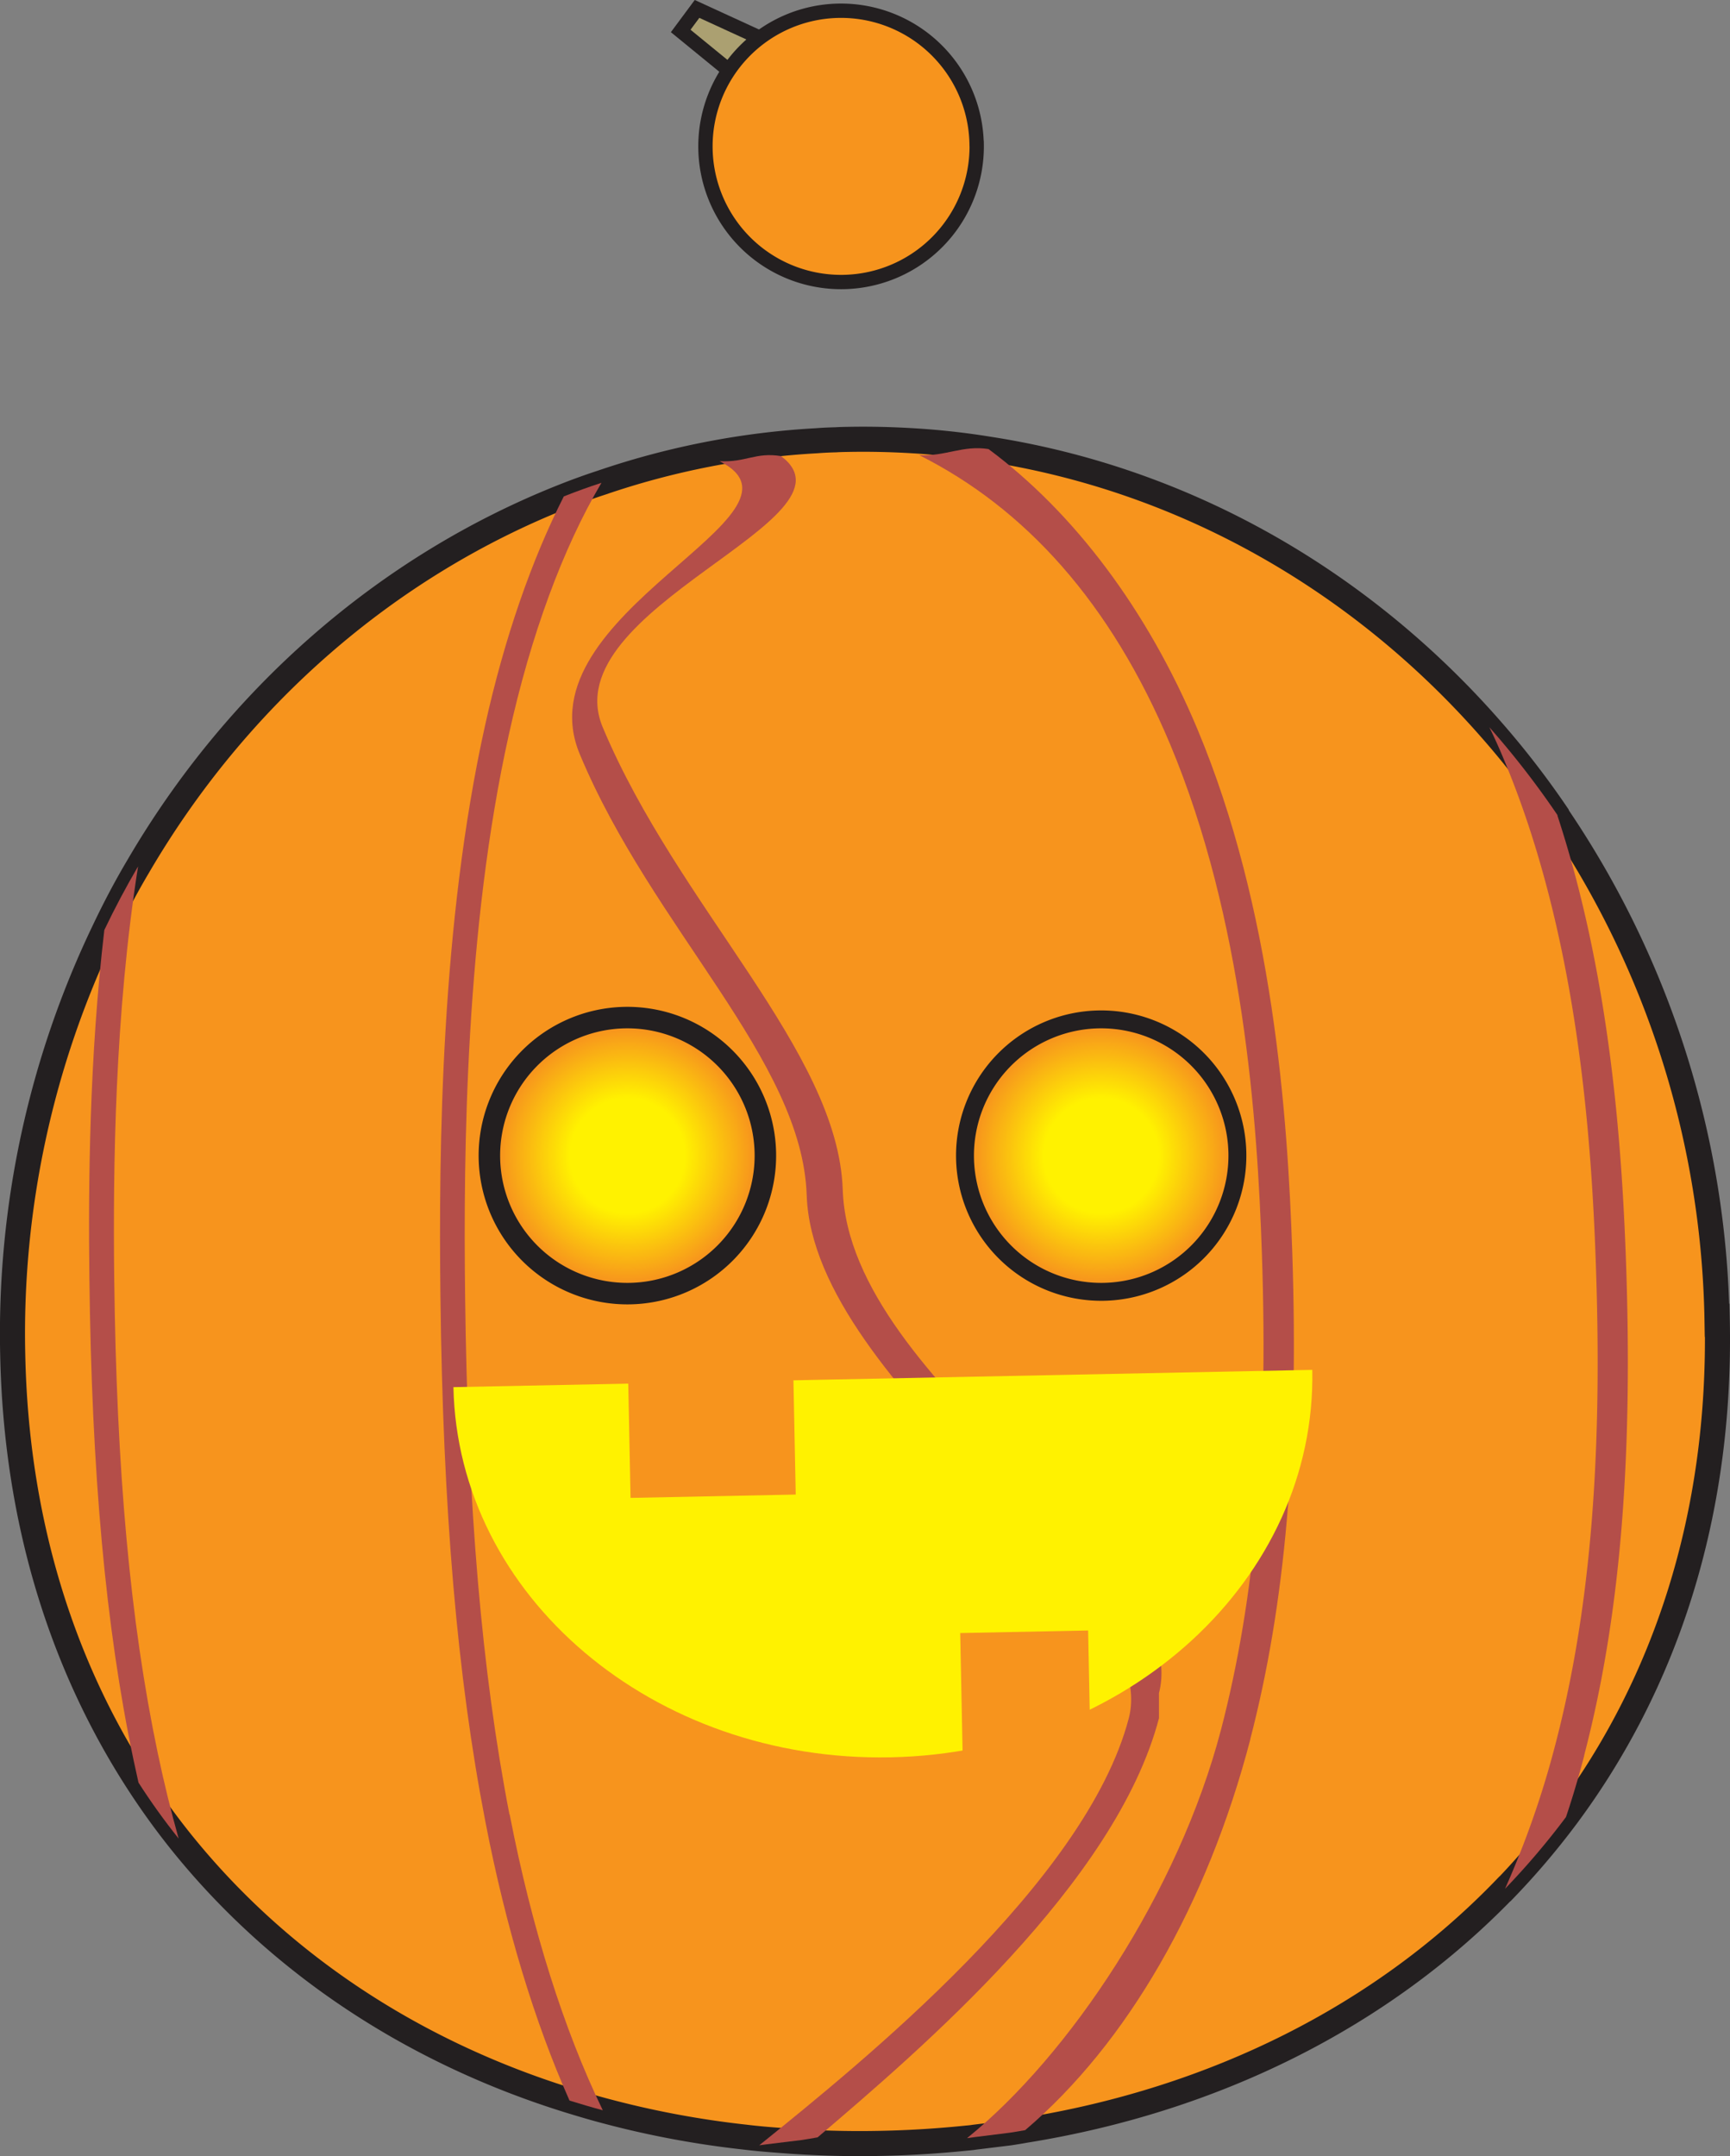 <svg xmlns="http://www.w3.org/2000/svg" xmlns:xlink="http://www.w3.org/1999/xlink" viewBox="0 0 482.91 601.74"><rect x="0" y="0" width="482.91" height="601.74" fill="#808080" stroke="none"/><defs><style>.a334a9e3-90c7-47fd-81dc-118a3e1a6c80{fill:#aba071;}.a334a9e3-90c7-47fd-81dc-118a3e1a6c80,.a861702f-d860-49ce-adf4-02a8209dcef2,.ab48b636-9d75-4671-aaad-4439f4a7ed2f,.ac2c5079-7181-4e9c-b2c4-386485903bb3,.f2f8a457-82b0-4027-a2d8-dd4826f528bd{stroke:#231f20;stroke-miterlimit:10;}.a334a9e3-90c7-47fd-81dc-118a3e1a6c80,.ab48b636-9d75-4671-aaad-4439f4a7ed2f{stroke-width:4px;}.a5acdcdc-f52f-46d4-9e11-b4d293988217,.a861702f-d860-49ce-adf4-02a8209dcef2,.ab48b636-9d75-4671-aaad-4439f4a7ed2f{fill:#f7941d;}.ebec60c4-6ee6-4739-9636-debf36cb43bd{fill:#bb373a;}.a97a4085-6875-4b88-86db-4f719cdf4628{fill:#1c222e;}.e2c7867e-b7e5-473d-b1bf-66257ed6c7d4{fill:#fff;}.b4ab45bb-4ad3-4eba-a1d1-e74c94b77361{fill:#20120e;}.a861702f-d860-49ce-adf4-02a8209dcef2{stroke-width:7px;}.b8b08709-6dd7-40de-bcc6-11bcd47cd69b{fill:#b44e49;}.ae84af17-f195-43f0-b733-795e2b59f0cd{fill:#fff200;}.ac2c5079-7181-4e9c-b2c4-386485903bb3,.f2f8a457-82b0-4027-a2d8-dd4826f528bd{fill:none;}.f2f8a457-82b0-4027-a2d8-dd4826f528bd{stroke-width:10px;}.ac330049-215d-4009-94de-f270dd803187{fill:url(#a7435f9c-7e62-4711-a27f-d09e09dde010);}.ac2c5079-7181-4e9c-b2c4-386485903bb3{stroke-width:12px;}.e5c7e877-2e26-4624-8b6d-f5f97d96266b{fill:url(#bc890033-ab79-46ee-901a-e355658f7511);}</style><radialGradient id="a7435f9c-7e62-4711-a27f-d09e09dde010" cx="307.38" cy="322.55" r="35.52" gradientUnits="userSpaceOnUse"><stop offset="0.01" stop-color="#fff200"/><stop offset="0.45" stop-color="#fff200"/><stop offset="1" stop-color="#f7941d"/></radialGradient><radialGradient id="bc890033-ab79-46ee-901a-e355658f7511" cx="175.12" cy="322.55" r="35.52" xlink:href="#a7435f9c-7e62-4711-a27f-d09e09dde010"/></defs><g id="b8824bd3-348e-4417-aa97-e2aa5b3c1f85" data-name="Layer 2"><g id="e14a1b80-5326-4d9e-bb5b-eb5ecfdf8953" data-name="Layer 1"><polygon class="a334a9e3-90c7-47fd-81dc-118a3e1a6c80" points="215.81 12.24 209.73 24.75 190.01 8.64 194.57 2.49 215.81 12.24 215.81 12.24"/><path class="ab48b636-9d75-4671-aaad-4439f4a7ed2f" d="M272.63,40.11A37.86,37.86,0,1,1,234,3a37.87,37.87,0,0,1,38.61,37.09Z"/><path class="ebec60c4-6ee6-4739-9636-debf36cb43bd" d="M347.05,244.67l4.62,229.83-248.33,5L98.72,249.66a124.19,124.19,0,1,1,248.33-5Z"/><polygon class="a97a4085-6875-4b88-86db-4f719cdf4628" points="350.96 439.27 351.67 474.5 103.34 479.5 102.64 444.26 350.96 439.27 350.96 439.27"/><polygon class="e2c7867e-b7e5-473d-b1bf-66257ed6c7d4" points="268.32 440.94 216.44 441.98 217.15 477.2 269.03 476.16 268.32 440.94 268.32 440.94"/><path class="b4ab45bb-4ad3-4eba-a1d1-e74c94b77361" d="M234.44,122.7h0a108.79,108.79,0,0,0-106.58,111L134.7,574.4,352.23,570l-6.84-340.75A108.79,108.79,0,0,0,234.44,122.7Z"/><path class="a861702f-d860-49ce-adf4-02a8209dcef2" d="M479.36,368.45c1.1,54.78-14.66,101.74-42.22,138.68a211.24,211.24,0,0,1-17,20h-.05c-34.18,35.43-80.84,58.86-133.88,67.4-1.48.27-2.92.5-4.4.73L272,596.46c-.68.12-1.4.18-2.08.24-7.89.81-15.87,1.32-24,1.48a277.16,277.16,0,0,1-28.2-.83c-3.23-.23-6.47-.51-9.66-.9a262,262,0,0,1-39.85-7.51c-3.12-.83-6.24-1.77-9.28-2.7-43.87-13.6-81.73-38.63-109.12-73.12q-5.94-7.5-11.19-15.6C17.24,464.55,4.48,424.29,3.55,378A259.76,259.76,0,0,1,29.14,259.58c2.89-6.08,6-12,9.42-17.76,27.4-46.94,69.12-83.67,118.87-103.33q5.19-2.06,10.51-3.8A224.19,224.19,0,0,1,228,123c1.78-.14,3.53-.22,5.31-.26,1-.07,2.08-.09,3.1-.11,6-.12,11.86,0,17.73.34h0A208.76,208.76,0,0,1,276,125.35h0C330.78,133.81,379.62,162,415.72,203a241.33,241.33,0,0,1,19,24.51.21.21,0,0,1,0,.15,258.25,258.25,0,0,1,44.57,140.81Z"/><path class="b8b08709-6dd7-40de-bcc6-11bcd47cd69b" d="M323.52,479.5c-12.08,46.13-66.75,92.66-95.29,117-1.48.28-2.92.51-4.4.74l-9.75,1.19-2.17.29c.05,0,.05-.05.09-.05,28.48-23,91.13-73.46,103.09-119.14,9.54-36.68-88.1-92.22-89.91-146-1.27-37.75-43-74.31-63.32-123-16.57-39.49,68.66-66.94,39-81.82,7.37.39,10-2.57,17.15-1.42h0c23.77,17.64-63.7,42.4-49.77,75.67,21.12,50.35,65.69,90.36,67,129.06,1.83,54.92,98.09,102.79,88.27,140.52Z"/><path class="b8b08709-6dd7-40de-bcc6-11bcd47cd69b" d="M49.86,513.1q-6-7.49-11.2-15.6-.69-3.19-1.4-6.39c-7.8-37.18-11.68-80-12.31-134.6-.32-26.32,0-61.27,4.17-96.95,2.9-6.08,6.05-12,9.42-17.76-6.52,41.4-7,84-6.66,114.67.62,54,4.48,96.18,12.14,132.71q2.61,12.42,5.84,23.92Z"/><path class="b8b08709-6dd7-40de-bcc6-11bcd47cd69b" d="M442.21,490c-1.54,5.85-3.2,11.56-5.09,17.12a211.24,211.24,0,0,1-17,20,258.09,258.09,0,0,0,14-40.1c9.59-36.63,13.2-78.77,11.4-132.49-1.23-37.8-5.28-93.67-25.63-142.34-1.3-3.16-2.68-6.22-4.15-9.23a242.45,242.45,0,0,1,19,24.51.21.21,0,0,1,0,.15c14.81,45.1,18.1,92.86,19.21,126.59,1.82,54.87-1.9,98.05-11.77,135.78Z"/><path class="b8b08709-6dd7-40de-bcc6-11bcd47cd69b" d="M349,485.49c-12.08,46.14-34.3,84.71-62.83,109-1.49.28-2.93.5-4.41.73L272,596.44l-2.16.3s0,0,.08,0c28.48-23,59-68.44,70.94-114.12,9.54-36.68,13.21-78.77,11.39-132.54C351,312.28,347,256.41,326.64,207.74c-16.57-39.49-40.4-65.83-70.06-80.72,7.36.4,12.2-2.84,19.36-1.69h0c23.77,17.64,44.33,44.81,58.27,78.08,21.11,50.34,25.23,107.6,26.52,146.3,1.82,54.92-1.94,98.05-11.76,135.78Z"/><path class="b8b08709-6dd7-40de-bcc6-11bcd47cd69b" d="M142.26,506.34c6.21,32,15.15,60.17,26,82.6-3.12-.83-6.24-1.77-9.28-2.7-9.74-21.9-17.8-48.37-23.49-77.83-7.87-40.5-11.86-87.11-12.55-146.58-.5-41.95.2-104.14,12.44-159.29,5.45-24.6,13.05-46.35,22-64q5.19-2.06,10.51-3.8c-10.73,18.18-19.68,42.31-25.87,70.36-12,54-12.69,115.33-12.19,156.69.71,58.82,4.65,104.78,12.38,144.6Z"/><path class="ae84af17-f195-43f0-b733-795e2b59f0cd" d="M366.31,382.31c1.17,58.39-51.55,106.8-117.74,108.13s-120.82-44.92-122-103.31l239.73-4.82Z"/><polygon class="a5acdcdc-f52f-46d4-9e11-b4d293988217" points="222.12 417.11 176.01 418.04 175.12 373.77 221.23 372.84 222.12 417.11 222.12 417.11"/><polygon class="a5acdcdc-f52f-46d4-9e11-b4d293988217" points="304.42 489.32 268.72 490.04 268.03 455.76 303.74 455.04 304.42 489.32 304.42 489.32"/><path class="ae84af17-f195-43f0-b733-795e2b59f0cd" d="M342.9,321.84A35.52,35.52,0,1,1,306.67,287a35.52,35.52,0,0,1,36.23,34.8Z"/><path class="f2f8a457-82b0-4027-a2d8-dd4826f528bd" d="M342.9,321.84A35.52,35.52,0,1,1,306.67,287a35.52,35.52,0,0,1,36.23,34.8Z"/><path class="ac330049-215d-4009-94de-f270dd803187" d="M342.9,321.84A35.52,35.52,0,1,1,306.67,287a35.52,35.52,0,0,1,36.23,34.8Z"/><path class="ae84af17-f195-43f0-b733-795e2b59f0cd" d="M210.64,321.84A35.52,35.52,0,1,1,174.41,287a35.52,35.52,0,0,1,36.23,34.8Z"/><path class="ac2c5079-7181-4e9c-b2c4-386485903bb3" d="M210.64,321.84A35.52,35.52,0,1,1,174.41,287a35.52,35.52,0,0,1,36.23,34.8Z"/><path class="e5c7e877-2e26-4624-8b6d-f5f97d96266b" d="M210.64,321.84A35.52,35.52,0,1,1,174.41,287a35.52,35.52,0,0,1,36.23,34.8Z"/></g></g></svg>